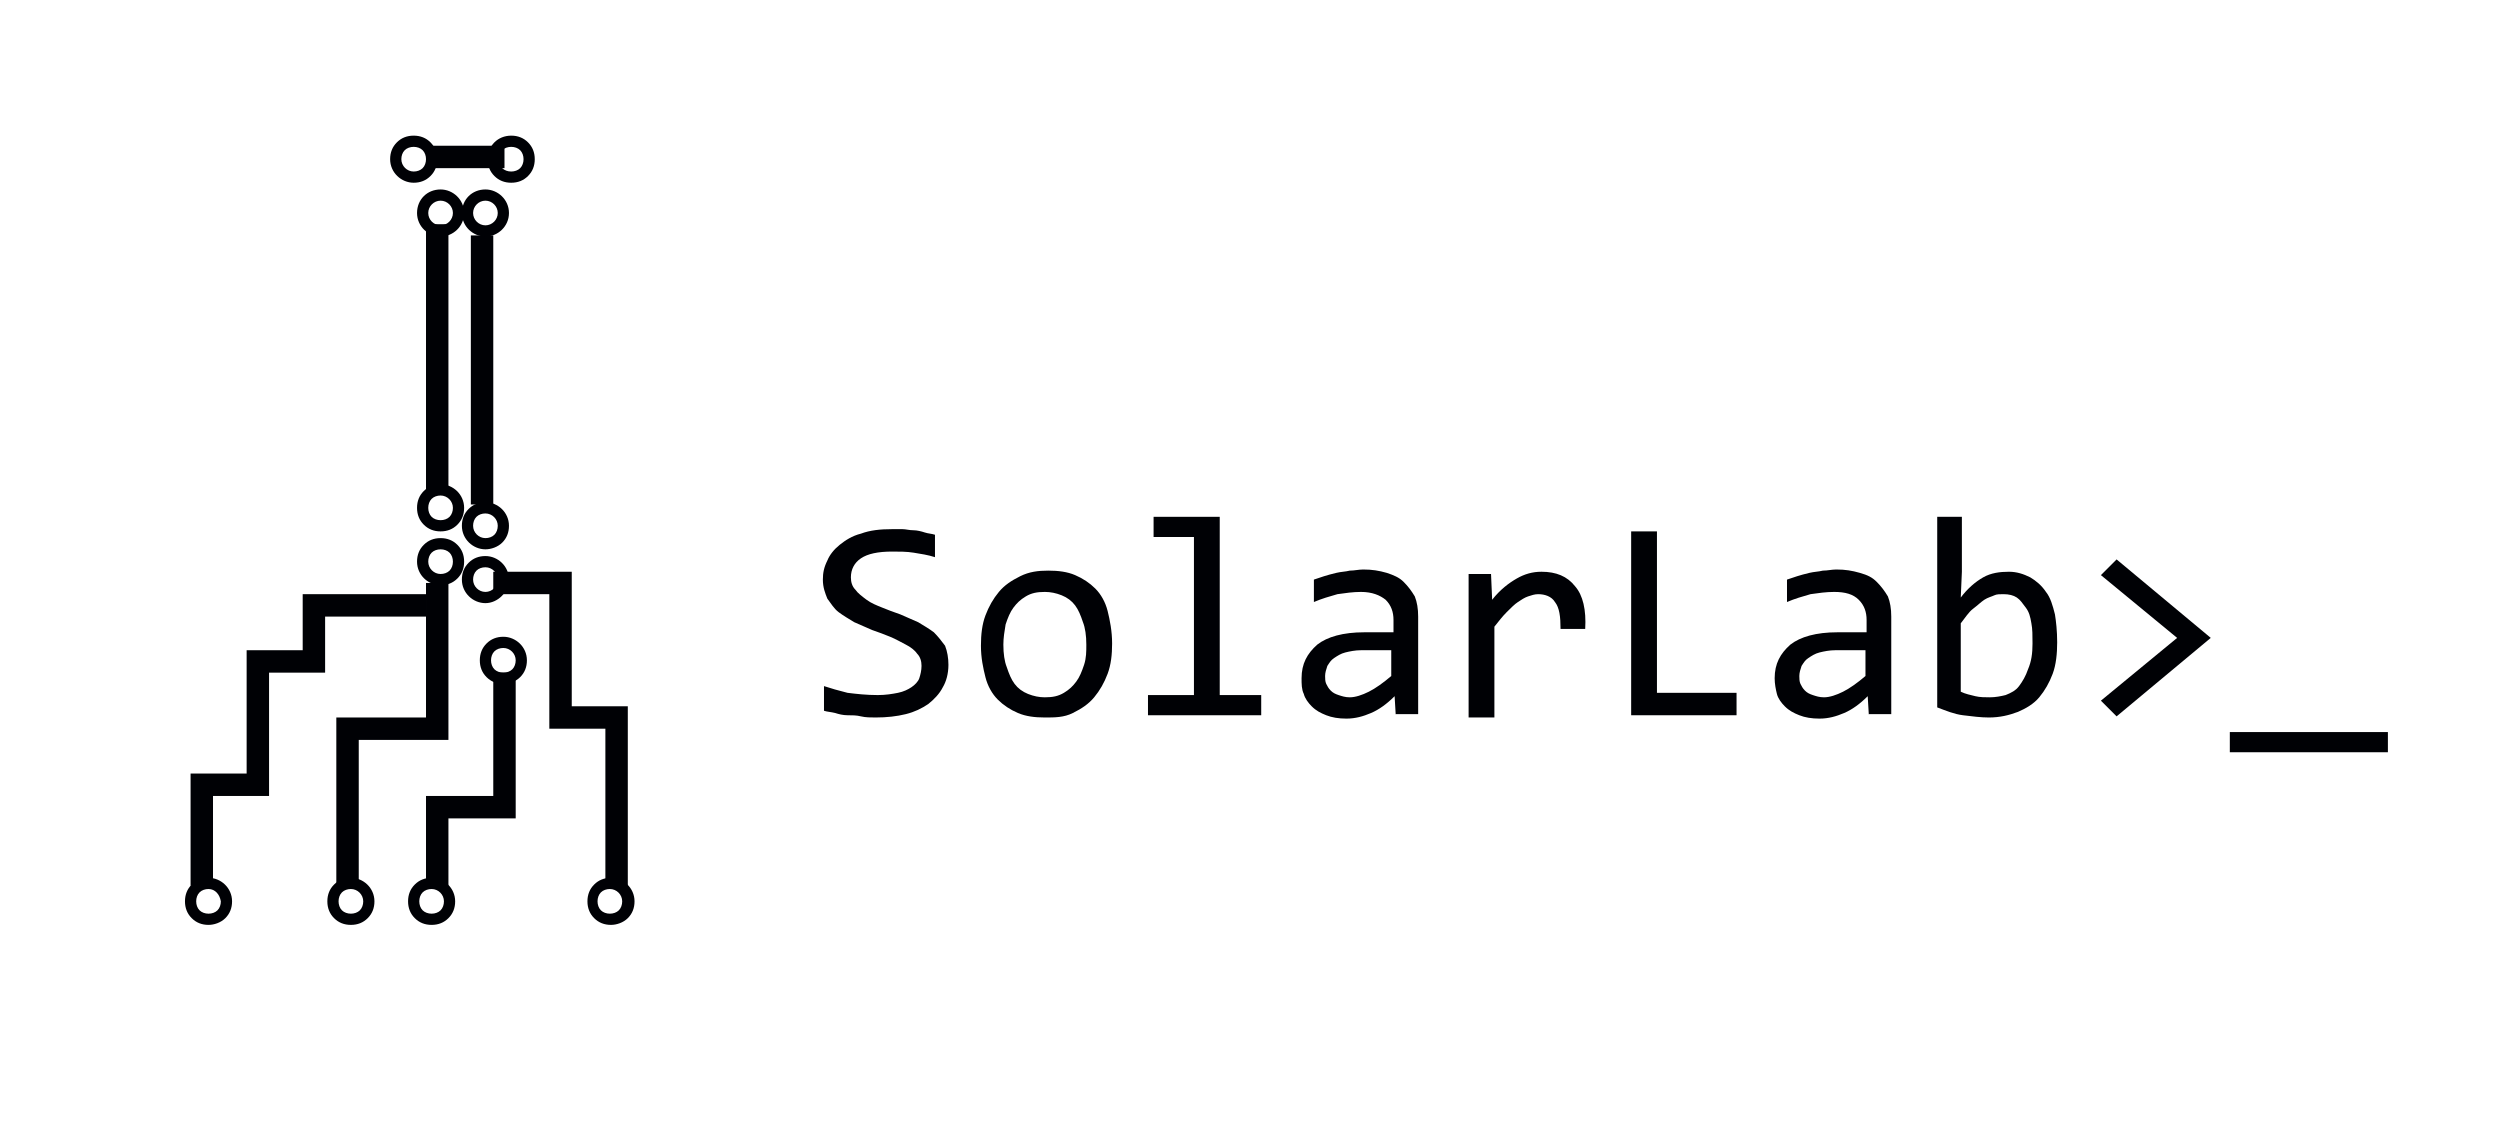 <?xml version="1.0" encoding="utf-8"?>
<!-- Generator: Adobe Illustrator 21.0.1, SVG Export Plug-In . SVG Version: 6.00 Build 0)  -->
<svg version="1.1" id="Слой_1" xmlns="http://www.w3.org/2000/svg" xmlns:xlink="http://www.w3.org/1999/xlink" x="0px" y="0px"
	 viewBox="0 0 223 102" style="enable-background:new 0 0 223 102;" xml:space="preserve">
<style type="text/css">
	.st0{fill:#000105;}
</style>
<path class="st0" d="M84.6,59.3c0,0.8-0.2,1.5-0.5,2c-0.3,0.6-0.8,1.1-1.3,1.5c-0.6,0.4-1.2,0.7-2,0.9C80,63.9,79.1,64,78.1,64
	c-0.4,0-0.9,0-1.3-0.1s-0.8-0.1-1.2-0.1s-0.8-0.1-1.1-0.2c-0.4-0.1-0.7-0.1-1-0.2v-2.2c0.6,0.2,1.3,0.4,2.1,0.6
	c0.8,0.1,1.7,0.2,2.7,0.2c0.7,0,1.3-0.1,1.8-0.2c0.5-0.1,0.9-0.3,1.2-0.5c0.3-0.2,0.6-0.5,0.7-0.8s0.2-0.7,0.2-1.1
	c0-0.4-0.1-0.8-0.4-1.1c-0.2-0.3-0.6-0.6-1-0.8c-0.4-0.2-0.9-0.5-1.4-0.7c-0.5-0.2-1-0.4-1.6-0.6c-0.5-0.2-1.1-0.5-1.6-0.7
	c-0.5-0.3-1-0.6-1.4-0.9c-0.4-0.3-0.7-0.8-1-1.2c-0.2-0.5-0.4-1-0.4-1.7c0-0.6,0.1-1.1,0.4-1.7c0.2-0.5,0.6-1,1.1-1.4
	c0.5-0.4,1.1-0.8,1.9-1c0.8-0.3,1.7-0.4,2.8-0.4c0.3,0,0.6,0,0.9,0s0.6,0.1,1,0.1c0.3,0,0.7,0.1,1,0.2c0.3,0.1,0.6,0.1,0.9,0.2v2
	c-0.6-0.2-1.3-0.3-1.9-0.4c-0.6-0.1-1.3-0.1-1.9-0.1c-1.3,0-2.2,0.2-2.8,0.6s-0.9,1-0.9,1.7c0,0.4,0.1,0.8,0.4,1.1
	c0.2,0.3,0.6,0.6,1,0.9c0.4,0.3,0.9,0.5,1.4,0.7c0.5,0.2,1,0.4,1.6,0.6c0.5,0.2,1.1,0.5,1.6,0.7c0.5,0.3,1,0.6,1.4,0.9
	c0.4,0.4,0.7,0.8,1,1.2C84.5,58.1,84.6,58.7,84.6,59.3z"/>
<path class="st0" d="M99.2,57.4c0,1-0.1,1.9-0.4,2.7s-0.7,1.5-1.2,2.1c-0.5,0.6-1.1,1-1.9,1.4S94.1,64,93.2,64
	c-0.9,0-1.7-0.1-2.4-0.4s-1.3-0.7-1.8-1.2c-0.5-0.5-0.9-1.2-1.1-2s-0.4-1.7-0.4-2.8c0-1,0.1-1.9,0.4-2.7s0.7-1.5,1.2-2.1
	c0.5-0.6,1.1-1,1.9-1.4s1.6-0.5,2.5-0.5c0.9,0,1.7,0.1,2.4,0.4s1.3,0.7,1.8,1.2s0.9,1.2,1.1,2S99.2,56.3,99.2,57.4z M96.9,57.5
	c0-0.8-0.1-1.5-0.3-2c-0.2-0.6-0.4-1.1-0.7-1.5c-0.3-0.4-0.7-0.7-1.2-0.9c-0.5-0.2-1-0.3-1.5-0.3c-0.7,0-1.2,0.1-1.7,0.4
	c-0.5,0.3-0.8,0.6-1.1,1s-0.5,0.9-0.7,1.5c-0.1,0.6-0.2,1.2-0.2,1.8c0,0.8,0.1,1.5,0.3,2c0.2,0.6,0.4,1.1,0.7,1.5
	c0.3,0.4,0.7,0.7,1.2,0.9c0.5,0.2,1,0.3,1.5,0.3c0.7,0,1.2-0.1,1.7-0.4c0.5-0.3,0.8-0.6,1.1-1s0.5-0.9,0.7-1.5
	C96.9,58.7,96.9,58.1,96.9,57.5z"/>
<path class="st0" d="M106.6,47.9h-3.7v-1.8h5.9v15.9h3.7v1.8h-10.1v-1.8h4.1V47.9z"/>
<path class="st0" d="M124.5,63.8l-0.1-1.7c-0.7,0.7-1.4,1.2-2.1,1.5c-0.7,0.3-1.4,0.5-2.2,0.5c-0.7,0-1.3-0.1-1.8-0.3
	c-0.5-0.2-0.9-0.4-1.3-0.8c-0.3-0.3-0.6-0.7-0.7-1.1c-0.2-0.4-0.2-0.9-0.2-1.4c0-1.3,0.5-2.2,1.4-3c0.9-0.7,2.3-1.1,4.2-1.1h2.6
	v-1.1c0-0.7-0.2-1.3-0.7-1.8c-0.5-0.4-1.2-0.7-2.2-0.7c-0.7,0-1.4,0.1-2.1,0.2c-0.7,0.2-1.4,0.4-2.1,0.7v-2c0.3-0.1,0.6-0.2,0.9-0.3
	s0.7-0.2,1.1-0.3c0.4-0.1,0.8-0.1,1.2-0.2c0.4,0,0.8-0.1,1.2-0.1c0.8,0,1.4,0.1,2.1,0.3c0.6,0.2,1.1,0.4,1.5,0.8s0.7,0.8,1,1.3
	c0.2,0.5,0.3,1.1,0.3,1.8v8.7H124.5z M124.2,58h-2.8c-0.5,0-1,0.1-1.4,0.2c-0.4,0.1-0.7,0.3-1,0.5c-0.3,0.2-0.4,0.4-0.6,0.7
	c-0.1,0.3-0.2,0.6-0.2,0.9c0,0.2,0,0.5,0.1,0.7c0.1,0.2,0.2,0.4,0.4,0.6c0.2,0.2,0.4,0.3,0.7,0.4c0.3,0.1,0.6,0.2,1,0.2
	c0.5,0,1.1-0.2,1.7-0.5c0.6-0.3,1.3-0.8,2-1.4V58z"/>
<path class="st0" d="M131,51.2h2l0.1,2.3c0.7-0.9,1.5-1.5,2.2-1.9c0.7-0.4,1.4-0.6,2.2-0.6c1.3,0,2.3,0.4,3,1.3
	c0.7,0.8,1,2.1,0.9,3.8h-2.2c0-1.1-0.1-1.9-0.5-2.4c-0.3-0.5-0.9-0.7-1.5-0.7c-0.3,0-0.6,0.1-0.9,0.2s-0.6,0.3-0.9,0.5
	c-0.3,0.2-0.6,0.5-1,0.9c-0.4,0.4-0.7,0.8-1.1,1.3v8.1H131V51.2z"/>
<path class="st0" d="M154.9,63.8h-9.4V47.4h2.3v14.4h7.1V63.8z"/>
<path class="st0" d="M166.7,63.8l-0.1-1.7c-0.7,0.7-1.4,1.2-2.1,1.5c-0.7,0.3-1.4,0.5-2.2,0.5c-0.7,0-1.3-0.1-1.8-0.3
	c-0.5-0.2-0.9-0.4-1.3-0.8c-0.3-0.3-0.6-0.7-0.7-1.1s-0.2-0.9-0.2-1.4c0-1.3,0.5-2.2,1.4-3c0.9-0.7,2.3-1.1,4.2-1.1h2.6v-1.1
	c0-0.7-0.2-1.3-0.7-1.8s-1.2-0.7-2.2-0.7c-0.7,0-1.4,0.1-2.1,0.2c-0.7,0.2-1.4,0.4-2.1,0.7v-2c0.3-0.1,0.6-0.2,0.9-0.3
	s0.7-0.2,1.1-0.3s0.8-0.1,1.2-0.2c0.4,0,0.8-0.1,1.2-0.1c0.8,0,1.4,0.1,2.1,0.3s1.1,0.4,1.5,0.8s0.7,0.8,1,1.3
	c0.2,0.5,0.3,1.1,0.3,1.8v8.7H166.7z M166.5,58h-2.8c-0.5,0-1,0.1-1.4,0.2c-0.4,0.1-0.7,0.3-1,0.5c-0.3,0.2-0.4,0.4-0.6,0.7
	c-0.1,0.3-0.2,0.6-0.2,0.9c0,0.2,0,0.5,0.1,0.7c0.1,0.2,0.2,0.4,0.4,0.6s0.4,0.3,0.7,0.4c0.3,0.1,0.6,0.2,1,0.2
	c0.5,0,1.1-0.2,1.7-0.5c0.6-0.3,1.3-0.8,2-1.4V58z"/>
<path class="st0" d="M183.5,57.3c0,1-0.1,2-0.4,2.8s-0.7,1.5-1.2,2.1c-0.5,0.6-1.2,1-1.9,1.3c-0.8,0.3-1.6,0.5-2.6,0.5
	c-0.7,0-1.5-0.1-2.3-0.2c-0.8-0.1-1.5-0.4-2.3-0.7V46.1h2.2V51l-0.1,2.3c0.6-0.8,1.3-1.4,2-1.8s1.5-0.5,2.3-0.5
	c0.7,0,1.3,0.2,1.9,0.5c0.5,0.3,1,0.7,1.4,1.3c0.4,0.5,0.6,1.2,0.8,2C183.4,55.4,183.5,56.3,183.5,57.3z M181.3,57.4
	c0-0.7,0-1.3-0.1-1.8c-0.1-0.6-0.2-1-0.5-1.4s-0.5-0.7-0.8-0.9c-0.3-0.2-0.7-0.3-1.2-0.3c-0.3,0-0.6,0-0.8,0.1s-0.6,0.2-0.9,0.4
	c-0.3,0.2-0.6,0.5-1,0.8s-0.7,0.8-1.1,1.3v6.1c0.4,0.2,0.9,0.3,1.3,0.4c0.4,0.1,0.9,0.1,1.3,0.1c0.5,0,1-0.1,1.4-0.2
	c0.5-0.2,0.9-0.4,1.2-0.8c0.3-0.4,0.6-0.9,0.8-1.5C181.2,59,181.3,58.3,181.3,57.4z"/>
<path class="st0" d="M187.4,51.3l1.4-1.4l8.4,7l-8.4,7l-1.4-1.4l6.8-5.6L187.4,51.3z"/>
<path class="st0" d="M213,67.1h-14.1v-1.8H213V67.1z"/>
<rect x="38" y="13" class="st0" width="7" height="2"/>
<rect x="38" y="20" class="st0" width="2" height="24"/>
<rect x="42" y="21" class="st0" width="2" height="24"/>
<polygon class="st0" points="56,79 54,79 54,65 49,65 49,53 44,53 44,51 51,51 51,63 56,63 "/>
<polygon class="st0" points="40,79 38,79 38,71 44,71 44,60 46,60 46,73 40,73 "/>
<polygon class="st0" points="32,79 30,79 30,64 38,64 38,52 40,52 40,66 32,66 "/>
<polygon class="st0" points="19,79 17,79 17,69 22,69 22,58 27,58 27,53 38,53 38,55 29,55 29,60 24,60 24,71 19,71 "/>
<path class="st0" d="M44.9,61C44.9,61,44.9,61,44.9,61c-0.6,0-1.1-0.2-1.5-0.6c-0.4-0.4-0.6-0.9-0.6-1.5c0-0.6,0.2-1.1,0.6-1.5
	c0.4-0.4,0.9-0.6,1.5-0.6c0,0,0,0,0,0h0c1.1,0,2.1,0.9,2.1,2.1c0,0.6-0.2,1.1-0.6,1.5S45.4,61,44.9,61z M44.9,57.8
	c-0.3,0-0.6,0.1-0.8,0.3c-0.2,0.2-0.3,0.5-0.3,0.8c0,0.3,0.1,0.6,0.3,0.8c0.2,0.2,0.5,0.3,0.8,0.3c0,0,0,0,0,0
	c0.3,0,0.6-0.1,0.8-0.3c0.2-0.2,0.3-0.5,0.3-0.8C46,58.3,45.5,57.8,44.9,57.8C44.9,57.8,44.9,57.8,44.9,57.8z"/>
<path class="st0" d="M54.5,82.5C54.4,82.5,54.4,82.5,54.5,82.5c-0.6,0-1.1-0.2-1.5-0.6c-0.4-0.4-0.6-0.9-0.6-1.5
	c0-0.6,0.2-1.1,0.6-1.5s0.9-0.6,1.5-0.6c0,0,0,0,0,0c1.1,0,2.1,0.9,2.1,2.1c0,0.6-0.2,1.1-0.6,1.5S55,82.5,54.5,82.5z M54.4,79.3
	c-0.3,0-0.6,0.1-0.8,0.3c-0.2,0.2-0.3,0.5-0.3,0.8c0,0.3,0.1,0.6,0.3,0.8c0.2,0.2,0.5,0.3,0.8,0.3c0,0,0,0,0,0
	c0.3,0,0.6-0.1,0.8-0.3c0.2-0.2,0.3-0.5,0.3-0.8C55.5,79.8,55,79.3,54.4,79.3C54.5,79.3,54.5,79.3,54.4,79.3z"/>
<path class="st0" d="M38.5,82.5C38.5,82.5,38.5,82.5,38.5,82.5c-0.6,0-1.1-0.2-1.5-0.6c-0.4-0.4-0.6-0.9-0.6-1.5
	c0-0.6,0.2-1.1,0.6-1.5s0.9-0.6,1.5-0.6c0,0,0,0,0,0c1.1,0,2.1,0.9,2.1,2.1c0,0.6-0.2,1.1-0.6,1.5C39.6,82.3,39.1,82.5,38.5,82.5z
	 M38.5,79.3c-0.3,0-0.6,0.1-0.8,0.3c-0.2,0.2-0.3,0.5-0.3,0.8c0,0.3,0.1,0.6,0.3,0.8c0.2,0.2,0.5,0.3,0.8,0.3c0,0,0,0,0,0
	c0.3,0,0.6-0.1,0.8-0.3c0.2-0.2,0.3-0.5,0.3-0.8C39.6,79.8,39.1,79.3,38.5,79.3C38.5,79.3,38.5,79.3,38.5,79.3z"/>
<path class="st0" d="M31.3,82.5C31.3,82.5,31.3,82.5,31.3,82.5c-0.6,0-1.1-0.2-1.5-0.6c-0.4-0.4-0.6-0.9-0.6-1.5s0.2-1.1,0.6-1.5
	c0.4-0.4,0.9-0.6,1.5-0.6c0,0,0,0,0,0c1.1,0,2.1,0.9,2.1,2.1c0,0.6-0.2,1.1-0.6,1.5S31.9,82.5,31.3,82.5z M31.3,79.3
	c-0.3,0-0.6,0.1-0.8,0.3c-0.2,0.2-0.3,0.5-0.3,0.8c0,0.3,0.1,0.6,0.3,0.8c0.2,0.2,0.5,0.3,0.8,0.3c0,0,0,0,0,0
	c0.3,0,0.6-0.1,0.8-0.3c0.2-0.2,0.3-0.5,0.3-0.8C32.4,79.8,31.9,79.3,31.3,79.3C31.3,79.3,31.3,79.3,31.3,79.3z"/>
<path class="st0" d="M18.6,82.5C18.6,82.5,18.6,82.5,18.6,82.5c-0.6,0-1.1-0.2-1.5-0.6c-0.4-0.4-0.6-0.9-0.6-1.5
	c0-0.6,0.2-1.1,0.6-1.5s0.9-0.6,1.5-0.6c0,0,0,0,0,0c1.1,0,2.1,0.9,2.1,2.1c0,0.6-0.2,1.1-0.6,1.5S19.1,82.5,18.6,82.5z M18.6,79.3
	c-0.3,0-0.6,0.1-0.8,0.3c-0.2,0.2-0.3,0.5-0.3,0.8c0,0.3,0.1,0.6,0.3,0.8c0.2,0.2,0.5,0.3,0.8,0.3c0,0,0,0,0,0
	c0.3,0,0.6-0.1,0.8-0.3c0.2-0.2,0.3-0.5,0.3-0.8C19.6,79.8,19.2,79.3,18.6,79.3C18.6,79.3,18.6,79.3,18.6,79.3z"/>
<path class="st0" d="M45.6,16.3C45.6,16.3,45.6,16.3,45.6,16.3c-0.6,0-1.1-0.2-1.5-0.6c-0.4-0.4-0.6-0.9-0.6-1.5
	c0-1.2,0.9-2.1,2.1-2.1c0,0,0,0,0,0l0,0c0.6,0,1.1,0.2,1.5,0.6c0.4,0.4,0.6,0.9,0.6,1.5s-0.2,1.1-0.6,1.5
	C46.7,16.1,46.2,16.3,45.6,16.3z M45.6,13.1c-0.3,0-0.6,0.1-0.8,0.3c-0.2,0.2-0.3,0.5-0.3,0.8s0.1,0.6,0.3,0.8
	c0.2,0.2,0.5,0.3,0.8,0.3c0.3,0,0.6-0.1,0.8-0.3c0.2-0.2,0.3-0.5,0.3-0.8s-0.1-0.6-0.3-0.8C46.2,13.2,45.9,13.1,45.6,13.1L45.6,13.1
	C45.6,13.1,45.6,13.1,45.6,13.1z"/>
<path class="st0" d="M36.9,16.3C36.9,16.3,36.9,16.3,36.9,16.3c-1.1,0-2.1-0.9-2.1-2.1c0-0.6,0.2-1.1,0.6-1.5s0.9-0.6,1.5-0.6
	c0,0,0,0,0,0c0.6,0,1.1,0.2,1.5,0.6c0.4,0.4,0.6,0.9,0.6,1.5c0,0.6-0.2,1.1-0.6,1.5S37.5,16.3,36.9,16.3z M36.9,13.1
	c-0.3,0-0.6,0.1-0.8,0.3c-0.2,0.2-0.3,0.5-0.3,0.8c0,0.6,0.5,1.1,1.1,1.1c0,0,0,0,0,0c0.3,0,0.6-0.1,0.8-0.3
	c0.2-0.2,0.3-0.5,0.3-0.8c0-0.3-0.1-0.6-0.3-0.8C37.5,13.2,37.2,13.1,36.9,13.1L36.9,13.1C36.9,13.1,36.9,13.1,36.9,13.1z"/>
<path class="st0" d="M43.3,21.1C43.3,21.1,43.3,21.1,43.3,21.1c-1.1,0-2.1-0.9-2.1-2.1c0-1.2,0.9-2.1,2.1-2.1c0,0,0,0,0,0h0
	c1.1,0,2.1,0.9,2.1,2.1C45.4,20.2,44.4,21.1,43.3,21.1z M43.3,17.9c-0.6,0-1.1,0.5-1.1,1.1c0,0.6,0.5,1.1,1.1,1.1c0,0,0,0,0,0
	c0.6,0,1.1-0.5,1.1-1.1C44.4,18.4,43.9,17.9,43.3,17.9C43.3,17.9,43.3,17.9,43.3,17.9z"/>
<path class="st0" d="M39.3,21.1C39.3,21.1,39.3,21.1,39.3,21.1c-1.1,0-2.1-0.9-2.1-2.1c0-1.2,0.9-2.1,2.1-2.1c0,0,0,0,0,0h0
	c1.1,0,2.1,0.9,2.1,2.1C41.4,20.2,40.4,21.1,39.3,21.1z M39.3,17.9c-0.6,0-1.1,0.5-1.1,1.1c0,0.6,0.5,1.1,1.1,1.1c0,0,0,0,0,0
	c0.6,0,1.1-0.5,1.1-1.1C40.4,18.4,39.9,17.9,39.3,17.9C39.3,17.9,39.3,17.9,39.3,17.9z"/>
<path class="st0" d="M39.3,47.4C39.3,47.4,39.3,47.4,39.3,47.4c-0.6,0-1.1-0.2-1.5-0.6c-0.4-0.4-0.6-0.9-0.6-1.5
	c0-0.6,0.2-1.1,0.6-1.5c0.4-0.4,0.9-0.6,1.5-0.6c1.1,0,2.1,0.9,2.1,2.1c0,0.6-0.2,1.1-0.6,1.5C40.4,47.2,39.9,47.4,39.3,47.4z
	 M39.3,44.2c-0.3,0-0.6,0.1-0.8,0.3c-0.2,0.2-0.3,0.5-0.3,0.8c0,0.3,0.1,0.6,0.3,0.8c0.2,0.2,0.5,0.3,0.8,0.3c0,0,0,0,0,0
	c0.3,0,0.6-0.1,0.8-0.3c0.2-0.2,0.3-0.5,0.3-0.8C40.4,44.7,39.9,44.2,39.3,44.2C39.3,44.2,39.3,44.2,39.3,44.2z"/>
<path class="st0" d="M43.3,49C43.3,49,43.3,49,43.3,49c-1.1,0-2.1-0.9-2.1-2.1c0-0.6,0.2-1.1,0.6-1.5s0.9-0.6,1.5-0.6c0,0,0,0,0,0
	c1.1,0,2.1,0.9,2.1,2.1c0,0.6-0.2,1.1-0.6,1.5C44.4,48.8,43.8,49,43.3,49z M43.3,45.8c-0.3,0-0.6,0.1-0.8,0.3
	c-0.2,0.2-0.3,0.5-0.3,0.8c0,0.6,0.5,1.1,1.1,1.1c0.3,0,0.6-0.1,0.8-0.3c0.2-0.2,0.3-0.5,0.3-0.8C44.4,46.3,43.9,45.8,43.3,45.8
	L43.3,45.8C43.3,45.8,43.3,45.8,43.3,45.8z"/>
<path class="st0" d="M39.3,52.2C39.3,52.2,39.3,52.2,39.3,52.2c-1.1,0-2.1-0.9-2.1-2.1c0-0.6,0.2-1.1,0.6-1.5s0.9-0.6,1.5-0.6
	c0,0,0,0,0,0c0.6,0,1.1,0.2,1.5,0.6c0.4,0.4,0.6,0.9,0.6,1.5s-0.2,1.1-0.6,1.5C40.4,52,39.9,52.2,39.3,52.2z M39.3,49
	c-0.3,0-0.6,0.1-0.8,0.3c-0.2,0.2-0.3,0.5-0.3,0.8c0,0.6,0.5,1.1,1.1,1.1c0,0,0,0,0,0c0.3,0,0.6-0.1,0.8-0.3
	c0.2-0.2,0.3-0.5,0.3-0.8c0-0.3-0.1-0.6-0.3-0.8C39.9,49.1,39.6,49,39.3,49L39.3,49C39.3,49,39.3,49,39.3,49z"/>
<path class="st0" d="M43.3,53.8C43.3,53.8,43.3,53.8,43.3,53.8c-1.1,0-2.1-0.9-2.1-2.1c0-0.6,0.2-1.1,0.6-1.5s0.9-0.6,1.5-0.6
	c0,0,0,0,0,0c1.1,0,2.1,0.9,2.1,2.1C45.4,52.8,44.4,53.8,43.3,53.8z M43.3,50.6c-0.3,0-0.6,0.1-0.8,0.3c-0.2,0.2-0.3,0.5-0.3,0.8
	c0,0.6,0.5,1.1,1.1,1.1c0,0,0,0,0,0c0.6,0,1.1-0.5,1.1-1.1C44.4,51.1,43.9,50.6,43.3,50.6L43.3,50.6C43.3,50.6,43.3,50.6,43.3,50.6z
	"/>
</svg>
